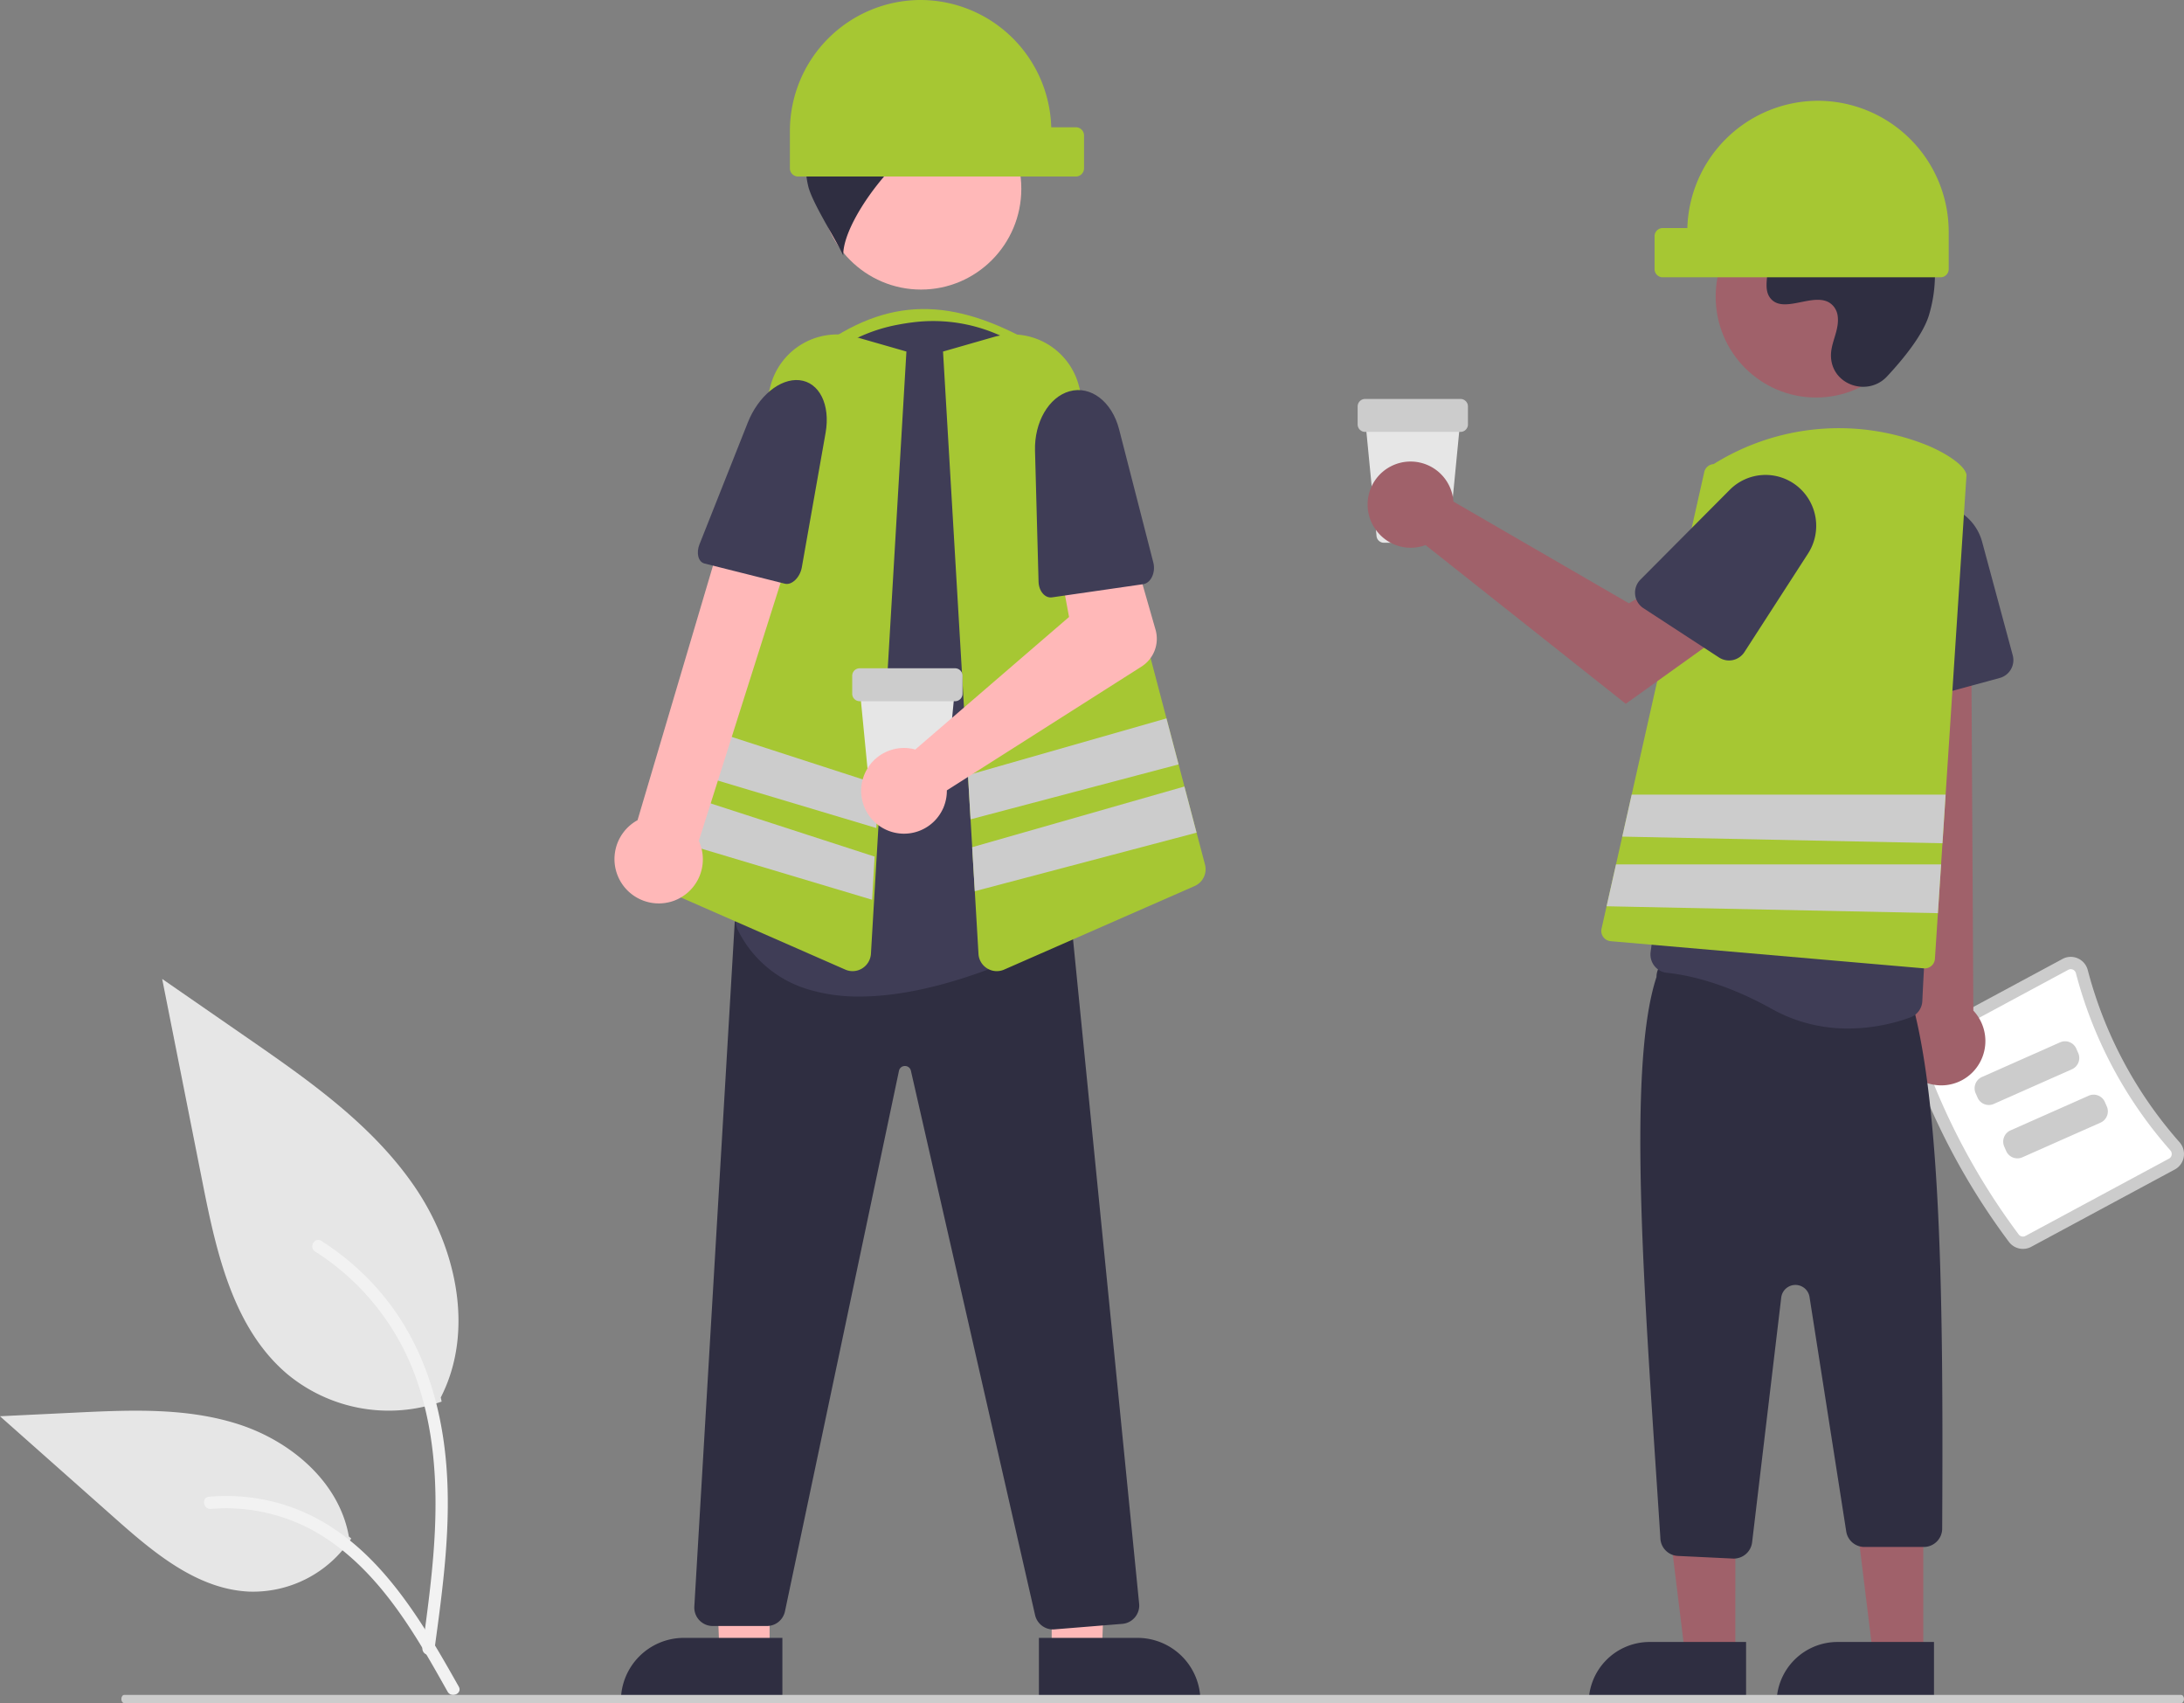 <svg xmlns="http://www.w3.org/2000/svg" width="655.097" height="510.747" viewBox="0 0 655.097 510.747"><rect x="0" y="0" width="655.097" height="510.747" fill="#808080" stroke="none"/><defs><style>.a{fill:#e6e6e6;}.b{fill:#ccc;}.c{fill:#a6c733;}.d{fill:#ffb8b8;}.e{fill:#2f2e41;}.f{fill:#3f3d56;}.g{fill:#fff;}.h{fill:#a0616a;}.i{fill:#f2f2f2;}</style></defs><g transform="translate(-89.602 -1893.295)"><path class="a" d="M748.166,380.991H730.845a2.231,2.231,0,0,1-2.225-2.028l-3.467-35.707h28.7l-3.466,35.707A2.231,2.231,0,0,1,748.166,380.991Z" transform="translate(-226.129 1675.072)"/><path class="b" d="M754.215,348.761H725.6a2.243,2.243,0,0,1-2.235-2.246v-5.391a2.243,2.243,0,0,1,2.235-2.246h28.613a2.243,2.243,0,0,1,2.235,2.246v5.391A2.243,2.243,0,0,1,754.215,348.761Z" transform="translate(-226.531 1674.059)"/><path class="c" d="M591.167,348.7H522.549v-20.93c21.683-15.162,40.895-13.844,66.167,1.231Z" transform="translate(-186.212 1668.947)"/><path class="d" d="M284.608,413.89H269.586l-2.246-58.22h17.271Z" transform="translate(35.839 1975.52)"/><path class="e" d="M521.614,660.264l-48.437,0v-.616A18.9,18.9,0,0,1,492.03,640.7h29.585Z" transform="translate(-197.336 1743.777)"/><path class="d" d="M350.487,413.89h15.022l2.246-58.22H350.484Z" transform="translate(54.573 1975.52)"/><path class="e" d="M575.507,640.7h29.585a18.9,18.9,0,0,1,18.853,18.944v.615l-48.438,0Z" transform="translate(-174.279 1743.777)"/><path class="e" d="M598.743,678.788a5.545,5.545,0,0,1-5.384-4.337L556.125,511.27a1.788,1.788,0,0,0-1.794-1.445h-.009a1.789,1.789,0,0,0-1.789,1.463L518.341,673.369a5.547,5.547,0,0,1-5.394,4.391H496.659a5.529,5.529,0,0,1-5.5-5.867l12.132-205.43,4.882-1.451h.092l95.891.843,20.423,205.2a5.53,5.53,0,0,1-5.044,6.06l-20.345,1.651Q598.962,678.788,598.743,678.788Z" transform="translate(-193.288 1703.16)"/><ellipse class="d" cx="30.095" cy="30.239" rx="30.095" ry="30.239" transform="translate(335.76 1919.654)"/><path class="f" d="M538.416,522.522a51.712,51.712,0,0,1-15.6-2.205,34.471,34.471,0,0,1-20.877-17.7,5.571,5.571,0,0,1-.41-4.13c3.319-11.382,19.359-70.548,9.125-117.582A50.041,50.041,0,0,1,517.71,342.6a48.976,48.976,0,0,1,31.769-21.47h0c1.7-.333,3.4-.606,5.072-.813a48.665,48.665,0,0,1,39.526,13.067,50.383,50.383,0,0,1,15.7,39.842l-7.865,126.817a5.493,5.493,0,0,1-2.938,4.559C589.919,509.37,562.708,522.522,538.416,522.522Z" transform="translate(-190.997 1669.623)"/><path class="e" d="M586.984,274.037a36.922,36.922,0,0,0-40.5-22.88l9.489,7.7c-11.789.4-24.2-.449-32.617,7.854,2.68-.075,6.192,5.685,8.872,5.61-5.01.1-9.554,3.637-11.767,8.154A23.33,23.33,0,0,0,519.1,295.25c.99,4.936,8.538,16.5,10.57,21.1-.349-12.029,23.219-40.721,34.728-37.726a31.6,31.6,0,0,0-14.582,11.124,42.59,42.59,0,0,1,25.365-4.17,17.865,17.865,0,0,0,6.047.34,7.428,7.428,0,0,0,4.377-11.855Z" transform="translate(-187.13 1653.598)"/><path class="c" d="M541.418,514.154a5.5,5.5,0,0,1-2.208-.468l-57.1-25.043a5.511,5.511,0,0,1-3.129-6.5l37.8-143.481a20.655,20.655,0,0,1,25.659-14.655l15.115,4.334-10.64,180.592a5.56,5.56,0,0,1-2.63,4.4A5.453,5.453,0,0,1,541.418,514.154Z" transform="translate(-196.072 1670.377)"/><path class="c" d="M630.6,482.145l-2.512-9.517-3.639-13.839-1.752-6.636-3.639-13.8L592.8,338.662a20.632,20.632,0,0,0-25.658-14.651l-15.108,4.334,7.487,127.022.772,13.26.49,8.36V477l.784,13.186,1.1,18.751a5.5,5.5,0,0,0,7.707,4.752l57.1-25.042a5.506,5.506,0,0,0,3.125-6.5Z" transform="translate(-179.569 1670.376)"/><path class="b" d="M393.167,188.782l-62.4,16.473L329.99,192l59.54-17.015Z" transform="translate(49.956 1933.748)"/><path class="b" d="M398.327,205.419,331.8,222.975l-.783-13.186v-.012l63.668-18.2Z" transform="translate(50.188 1937.585)"/><path class="b" d="M319.578,194.673l-.773,13.014-61.2-18.32,3.589-13.617Z" transform="translate(33.645 1933.926)"/><path class="b" d="M319.285,212.453,256.83,192.2l-3.59,13.654,65.285,19.539Z" transform="translate(32.662 1937.729)"/><path class="d" d="M488.271,483.11a13.241,13.241,0,0,0,8.631-18.333l29.361-92.617-20.82-4.381-26.919,90.8a13.295,13.295,0,0,0,9.747,24.527Z" transform="translate(-197.689 1680.681)"/><path class="f" d="M522.479,334.364h0c5.978.613,9.341,7.367,7.855,15.777L523.2,390.5c-.535,3.025-3.013,5.42-5.072,4.9L494,389.34c-1.857-.466-2.54-3.117-1.488-5.768L507,347.063C510.143,339.134,516.684,333.77,522.479,334.364Z" transform="translate(-193.091 1672.945)"/><path class="c" d="M553.759,241.75h0a39.288,39.288,0,0,1,39.179,38.162l7.383,0a2.457,2.457,0,0,1,2.451,2.462v9.85a2.457,2.457,0,0,1-2.451,2.462H517a2.457,2.457,0,0,1-2.451-2.462V281.148a39.3,39.3,0,0,1,39.211-39.4Z" transform="translate(-188.014 1651.545)"/><path class="a" d="M554.6,446.641h-17.32a2.231,2.231,0,0,1-2.225-2.028l-3.467-35.707h28.7l-3.467,35.706a2.231,2.231,0,0,1-2.225,2.028Z" transform="translate(-184.174 1690.189)"/><path class="b" d="M560.653,414.411H532.04a2.243,2.243,0,0,1-2.235-2.246v-5.391a2.243,2.243,0,0,1,2.235-2.246h28.613a2.243,2.243,0,0,1,2.235,2.246v5.391a2.244,2.244,0,0,1-2.236,2.246Z" transform="translate(-184.577 1689.177)"/><path class="d" d="M546.229,435.438a12.846,12.846,0,0,1,1.993.393l46.129-39.748-2.7-14.584,21.373-6.966,7.27,25.351a9.872,9.872,0,0,1-4.178,11.05L557.7,448.081a12.852,12.852,0,1,1-11.471-12.643Z" transform="translate(-184.087 1682.242)"/><path class="f" d="M584.877,337.133h0c6.386-1.8,12.767,3.088,14.9,11.408l10.26,39.928c.769,2.993-.725,6.174-3.058,6.511l-27.333,3.95c-2.1.3-3.956-1.863-4.033-4.717l-1.061-39.291C574.327,346.389,578.687,338.875,584.877,337.133Z" transform="translate(-174.495 1673.51)"/><path class="b" d="M888.288,560.276a206.555,206.555,0,0,1-29.5-55.319,5.308,5.308,0,0,1,2.49-6.377L904.342,475.4a5.181,5.181,0,0,1,4.565-.186,5.31,5.31,0,0,1,3.016,3.551,126.177,126.177,0,0,0,27.5,51.575,5.334,5.334,0,0,1,1.272,4.49,5.226,5.226,0,0,1-2.683,3.716l-43.064,23.185A5.256,5.256,0,0,1,888.288,560.276Z" transform="translate(-196.082 1705.475)"/><path class="g" d="M890.55,557.364a1.586,1.586,0,0,0,1.988.412L935.6,534.591a1.533,1.533,0,0,0,.8-1.1,1.628,1.628,0,0,0-.4-1.389A129.889,129.889,0,0,1,907.691,479a1.622,1.622,0,0,0-.929-1.1,1.522,1.522,0,0,0-1.361.057l-43.064,23.185a1.6,1.6,0,0,0-.759,1.892,202.861,202.861,0,0,0,28.972,54.329Z" transform="translate(-195.406 1706.169)"/><path class="b" d="M903.589,503.728l-23.455,10.4a3.673,3.673,0,0,1-4.847-1.887l-.58-1.32a3.7,3.7,0,0,1,1.879-4.871l23.454-10.4a3.673,3.673,0,0,1,4.847,1.887l.58,1.32a3.7,3.7,0,0,1-1.878,4.871Z" transform="translate(-192.501 1710.23)"/><path class="b" d="M910.589,516.728l-23.455,10.4a3.673,3.673,0,0,1-4.847-1.887l-.58-1.32a3.7,3.7,0,0,1,1.878-4.871l23.455-10.4a3.673,3.673,0,0,1,4.847,1.887l.58,1.32a3.7,3.7,0,0,1-1.878,4.871Z" transform="translate(-190.924 1713.235)"/><path class="h" d="M862.611,534.583a13.265,13.265,0,0,1-2.527-20.121l-9.891-141.042,28.492,2.776.783,138.123a13.346,13.346,0,0,1,.53,17.656,13.191,13.191,0,0,1-17.386,2.609Z" transform="translate(-197.955 1682.045)"/><path class="f" d="M856.263,422.861a5.525,5.525,0,0,1-2.278-4.187L851.9,380.659a15.187,15.187,0,0,1,29.832-4.835l9.171,33.987a5.549,5.549,0,0,1-3.879,6.8l-26.087,7.107a5.472,5.472,0,0,1-4.671-.855Z" transform="translate(-197.576 1679.995)"/><path class="h" d="M591.753,414.34H576.73l-7.146-58.22h22.171Z" transform="translate(18.373 1975.685)"/><path class="e" d="M570.013,399.9h28.971v18.329H551.772A18.285,18.285,0,0,1,570.013,399.9Z" transform="translate(14.36 1985.807)"/><path class="h" d="M637.753,414.34H622.73l-7.146-58.22h22.171Z" transform="translate(28.738 1975.685)"/><path class="e" d="M616.013,399.9h28.972v18.329H597.772A18.285,18.285,0,0,1,616.013,399.9Z" transform="translate(24.725 1985.807)"/><path class="e" d="M820.356,655.133l-16.537-.792a5.528,5.528,0,0,1-5.252-5.495c-4.36-67.616-10.4-140.118-1.154-168.127A5.553,5.553,0,0,1,799.3,476.5a5.5,5.5,0,0,1,4.415-1.307l66.16,9.65a5.5,5.5,0,0,1,4.722,5.442c8.447,33.164,8.829,93.3,8.509,155.787a5.528,5.528,0,0,1-5.514,5.582H859.767a5.5,5.5,0,0,1-5.447-4.68l-11-70.26a4.286,4.286,0,0,0-8.495.158l-8.732,73.382a5.544,5.544,0,0,1-5.476,4.883Q820.487,655.141,820.356,655.133Z" transform="translate(-210.939 1705.561)"/><path class="f" d="M831.44,519.547c-14.581-8.14-25.973-10.279-31.466-10.829a5.407,5.407,0,0,1-3.742-2.06,5.532,5.532,0,0,1-1.141-4.188l15.853-118.256a40.878,40.878,0,0,1,23.727-31.958,39.424,39.424,0,0,1,38.47,3.03q.815.545,1.6,1.112a40.95,40.95,0,0,1,15.484,42.566c-9.721,39.958-13.06,105.466-13.631,118.193a5.5,5.5,0,0,1-3.576,4.931,55.008,55.008,0,0,1-18.657,3.338,46.538,46.538,0,0,1-22.92-5.878Z" transform="translate(-210.382 1676.312)"/><ellipse class="h" cx="30.095" cy="30.239" rx="30.095" ry="30.239" transform="translate(604.222 1952.031)"/><path class="e" d="M863.239,346.084c-5.614,6.009-16.041,2.783-16.773-5.426a9.971,9.971,0,0,1,.013-1.915c.378-3.636,2.468-6.938,1.968-10.777a5.666,5.666,0,0,0-1.029-2.646c-4.474-6.02-14.976,2.692-19.2-2.757-2.589-3.341.454-8.6-1.533-12.337-2.622-4.929-10.389-2.5-15.26-5.2-5.419-3-5.1-11.358-1.528-16.44,4.351-6.2,11.978-9.5,19.511-9.981s15.014,1.569,22.046,4.323c7.99,3.129,15.914,7.453,20.831,14.513,5.98,8.585,6.555,20.127,3.565,30.166C874.033,333.717,867.824,341.178,863.239,346.084Z" transform="translate(-207.624 1660.11)"/><path class="c" d="M892.541,359.888c-.527-2.487-5.048-5.885-11.518-8.655a70.939,70.939,0,0,0-64.329,5.54,3.043,3.043,0,0,0-2.806,2.4l-21.762,96.71-2.831,12.6-1.875,8.335-2.831,12.558-1.507,6.71a3.085,3.085,0,0,0,2.72,3.755l93.97,8.151c.086,0,.184.012.269.012a3.07,3.07,0,0,0,3.039-2.881l.895-13.678.956-14.627.416-6.341.943-14.59,6.261-95.836v-.086Z" transform="translate(-213.093 1675.705)"/><path class="h" d="M751.231,364.1a13.023,13.023,0,0,1,.293,2.019l52.637,30.511,12.794-7.4,13.639,17.941-27.37,19.6-60.05-47.6a12.82,12.82,0,0,1-14.165-3.636A12.888,12.888,0,1,1,751.231,364.1Z" transform="translate(-225.971 1677.584)"/><path class="f" d="M791.3,393.279a5.534,5.534,0,0,1,1.585-4.5l26.79-26.924a15.139,15.139,0,0,1,20.3-1.072,15.315,15.315,0,0,1,3.185,20.175L824.084,410.5a5.5,5.5,0,0,1-7.627,1.632l-22.674-14.785A5.523,5.523,0,0,1,791.3,393.279Z" transform="translate(-211.231 1678.338)"/><path class="b" d="M656.986,193.5l-.943,14.59L559.99,206.1l2.831-12.6Z" transform="translate(16.211 1938.089)"/><path class="b" d="M656.493,210.5l-.957,14.626-99.386-2.068,2.832-12.558Z" transform="translate(15.346 1942.019)"/><path class="c" d="M845.062,266.25h0a39.288,39.288,0,0,0-39.179,38.163l-7.383,0a2.457,2.457,0,0,0-2.451,2.462v9.85a2.457,2.457,0,0,0,2.451,2.462h83.322a2.457,2.457,0,0,0,2.451-2.462V305.648a39.3,39.3,0,0,0-39.21-39.4Z" transform="translate(-210.154 1657.269)"/><path class="a" d="M351.678,608.608a47.685,47.685,0,0,1-46.22-8.181c-16.189-13.653-21.265-36.146-25.395-56.973l-12.216-61.6,25.574,17.694c18.392,12.724,37.2,25.857,49.932,44.287s18.293,43.59,8.061,63.533" transform="translate(-129.601 1705.01)"/><path class="i" d="M341.214,668.5c2.589-18.945,5.25-38.133,3.434-57.281-1.613-17.005-6.776-33.615-17.288-47.233A78.33,78.33,0,0,0,307.3,545.714c-2.006-1.272-3.853,1.922-1.855,3.189a74.617,74.617,0,0,1,29.406,35.651c6.4,16.362,7.43,34.2,6.327,51.579-.667,10.511-2.081,20.953-3.506,31.382a1.915,1.915,0,0,0,1.284,2.272,1.848,1.848,0,0,0,2.261-1.29Z" transform="translate(-121.324 1719.706)"/><path class="a" d="M333.5,625.354a35.185,35.185,0,0,1-30.7,15.921c-15.541-.741-28.5-11.64-40.16-21.987l-34.5-30.6,22.831-1.1c16.419-.789,33.261-1.526,48.9,3.561s30.061,17.331,32.92,33.6" transform="translate(-138.546 1729.325)"/><path class="i" d="M354.5,664.964c-12.459-22.15-26.91-46.768-52.731-54.636a58.571,58.571,0,0,0-22.18-2.3c-2.355.2-1.767,3.851.584,3.647a54.469,54.469,0,0,1,35.4,9.409c9.98,6.826,17.751,16.315,24.328,26.379,4.029,6.164,7.637,12.59,11.246,19.006,1.153,2.051,4.525.571,3.358-1.5Z" transform="translate(-127.293 1734.128)"/><path class="b" d="M875.685,658.712H258.719c-.479,0-.867-.551-.867-1.231s.388-1.231.867-1.231H875.685c.479,0,.867.551.867,1.231S876.164,658.712,875.685,658.712Z" transform="translate(-131.853 1745.329)"/></g></svg>